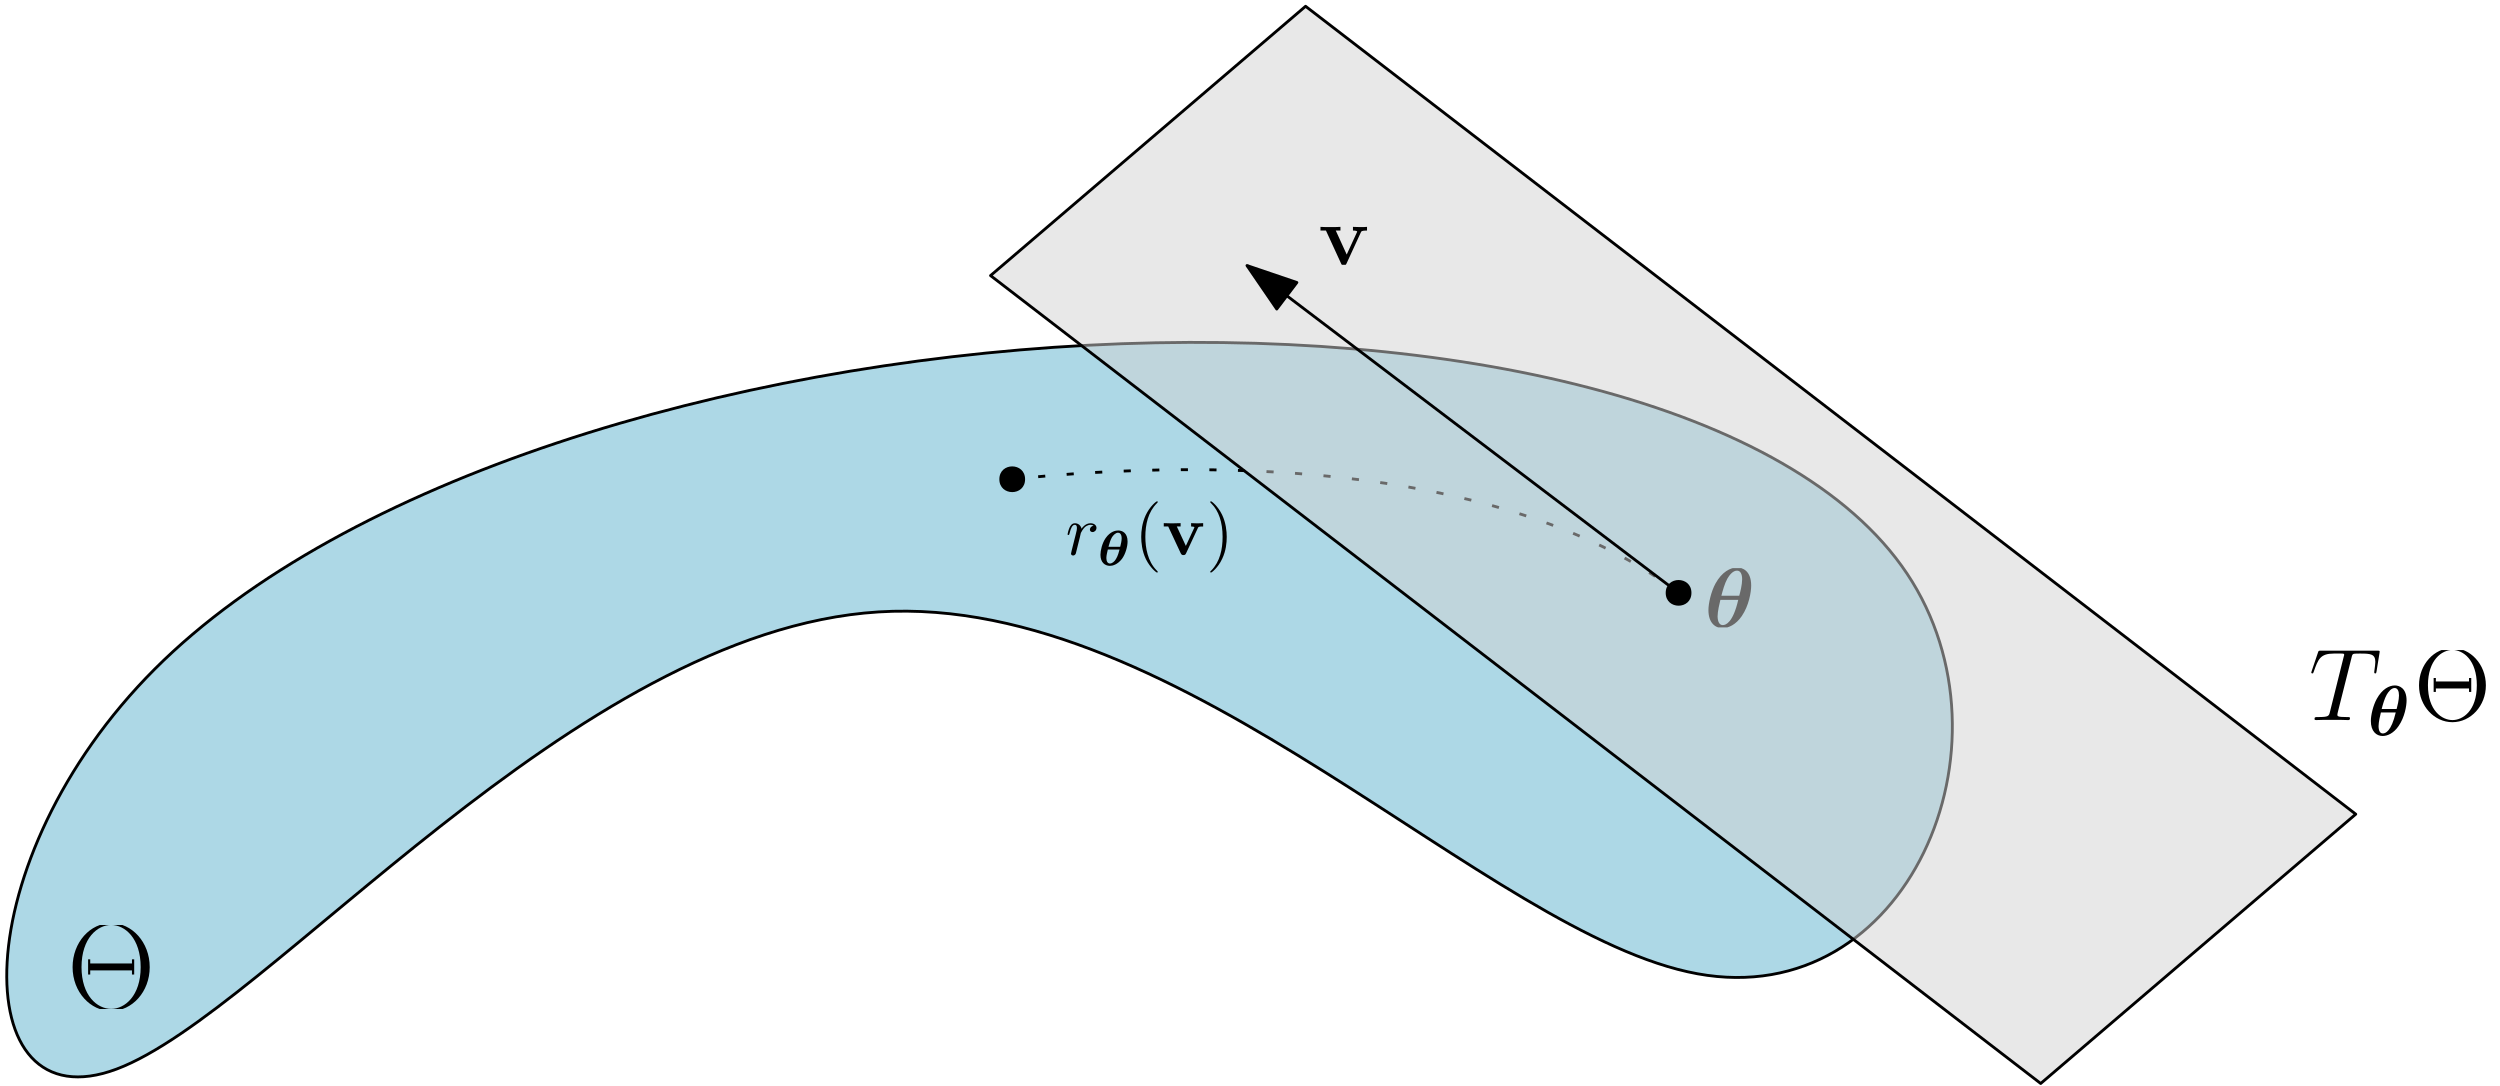 <?xml version="1.0" encoding="UTF-8"?>
<svg xmlns="http://www.w3.org/2000/svg" xmlns:xlink="http://www.w3.org/1999/xlink" width="350" height="152" viewBox="0 0 350 152">
<defs>
<g>
<g id="glyph-0-0">
<path d="M 6.531 -5.859 C 6.531 -7.953 5.297 -8.391 4.562 -8.391 C 3.625 -8.391 2.422 -7.766 1.531 -6.141 C 0.922 -5.016 0.547 -3.391 0.547 -2.422 C 0.547 -0.688 1.453 0.094 2.531 0.094 C 3.328 0.094 4.391 -0.375 5.219 -1.594 C 6.219 -3.062 6.531 -4.953 6.531 -5.859 Z M 2.359 -4.438 C 2.531 -5.125 2.844 -6.219 3.203 -6.844 C 3.484 -7.328 3.969 -7.953 4.547 -7.953 C 5.047 -7.953 5.266 -7.438 5.266 -6.734 C 5.266 -5.969 5 -4.938 4.859 -4.438 Z M 4.719 -3.859 C 3.984 -0.656 2.969 -0.328 2.562 -0.328 C 2.391 -0.328 2.141 -0.375 1.969 -0.75 C 1.828 -1.078 1.828 -1.547 1.828 -1.547 C 1.828 -2.234 2.094 -3.344 2.219 -3.859 Z M 4.719 -3.859 "/>
</g>
<g id="glyph-1-0">
<path d="M 5.984 -8.75 C 6.062 -9.094 6.094 -9.219 6.312 -9.281 C 6.422 -9.312 6.906 -9.312 7.203 -9.312 C 8.641 -9.312 9.312 -9.25 9.312 -8.141 C 9.312 -7.922 9.25 -7.375 9.172 -6.844 L 9.156 -6.672 C 9.156 -6.609 9.203 -6.531 9.297 -6.531 C 9.438 -6.531 9.438 -6.594 9.484 -6.828 L 9.891 -9.359 C 9.922 -9.5 9.922 -9.531 9.922 -9.562 C 9.922 -9.719 9.844 -9.719 9.547 -9.719 L 1.703 -9.719 C 1.375 -9.719 1.359 -9.703 1.281 -9.453 L 0.406 -6.875 C 0.391 -6.844 0.344 -6.688 0.344 -6.672 C 0.344 -6.594 0.406 -6.531 0.484 -6.531 C 0.609 -6.531 0.625 -6.578 0.688 -6.766 C 1.297 -8.5 1.594 -9.312 3.5 -9.312 L 4.453 -9.312 C 4.812 -9.312 4.953 -9.312 4.953 -9.156 C 4.953 -9.109 4.953 -9.078 4.875 -8.828 L 2.953 -1.125 C 2.812 -0.562 2.781 -0.422 1.266 -0.422 C 0.906 -0.422 0.797 -0.422 0.797 -0.141 C 0.797 0 0.969 0 1.031 0 C 1.391 0 1.766 -0.031 2.125 -0.031 L 4.359 -0.031 C 4.719 -0.031 5.109 0 5.469 0 C 5.625 0 5.766 0 5.766 -0.266 C 5.766 -0.422 5.672 -0.422 5.297 -0.422 C 4 -0.422 4 -0.547 4 -0.766 C 4 -0.781 4 -0.875 4.062 -1.109 Z M 5.984 -8.75 "/>
</g>
<g id="glyph-2-0">
<path d="M 5.453 -4.891 C 5.453 -6.641 4.422 -7 3.812 -7 C 3.016 -7 2.031 -6.484 1.281 -5.125 C 0.766 -4.188 0.453 -2.828 0.453 -2.031 C 0.453 -0.578 1.219 0.078 2.109 0.078 C 2.781 0.078 3.656 -0.312 4.344 -1.328 C 5.188 -2.547 5.453 -4.141 5.453 -4.891 Z M 1.969 -3.703 C 2.109 -4.281 2.375 -5.188 2.672 -5.703 C 2.906 -6.109 3.312 -6.641 3.781 -6.641 C 4.203 -6.641 4.391 -6.203 4.391 -5.609 C 4.391 -4.984 4.172 -4.109 4.062 -3.703 Z M 3.938 -3.219 C 3.312 -0.547 2.484 -0.281 2.141 -0.281 C 2 -0.281 1.781 -0.312 1.641 -0.625 C 1.531 -0.891 1.531 -1.281 1.531 -1.297 C 1.531 -1.859 1.75 -2.797 1.859 -3.219 Z M 3.938 -3.219 "/>
</g>
<g id="glyph-3-0">
<path d="M 10.141 -4.859 C 10.141 -7.828 7.953 -10.094 5.469 -10.094 C 2.906 -10.094 0.781 -7.797 0.781 -4.859 C 0.781 -1.953 2.938 0.297 5.453 0.297 C 8.016 0.297 10.141 -1.984 10.141 -4.859 Z M 5.469 0 C 3.969 0 2.031 -1.344 2.031 -4.875 C 2.031 -8.438 3.984 -9.812 5.453 -9.812 C 6.984 -9.812 8.875 -8.391 8.875 -4.875 C 8.875 -1.297 6.906 0 5.469 0 Z M 8.094 -5.891 L 7.781 -5.891 L 7.781 -5.406 L 3.141 -5.406 L 3.141 -5.891 L 2.828 -5.891 L 2.828 -3.938 L 3.141 -3.938 L 3.141 -4.422 L 7.781 -4.422 L 7.781 -3.938 L 8.094 -3.938 Z M 8.094 -5.891 "/>
</g>
<g id="glyph-4-0">
<path d="M 11.594 -5.859 C 11.594 -9.391 9.062 -12.031 6.203 -12.031 C 3.266 -12.031 0.797 -9.344 0.797 -5.859 C 0.797 -2.359 3.312 0.281 6.188 0.281 C 9.125 0.281 11.594 -2.406 11.594 -5.859 Z M 6.203 -0.016 C 4.234 -0.016 2.047 -1.875 2.047 -5.859 C 2.047 -9.953 4.312 -11.766 6.188 -11.766 C 8.125 -11.766 10.328 -9.906 10.328 -5.859 C 10.328 -1.828 8.094 -0.016 6.203 -0.016 Z M 9.422 -6.953 L 9.109 -6.953 L 9.109 -6.375 L 3.266 -6.375 L 3.266 -6.953 L 2.969 -6.953 L 2.969 -4.828 L 3.266 -4.828 L 3.266 -5.406 L 9.109 -5.406 L 9.109 -4.828 L 9.422 -4.828 Z M 9.422 -6.953 "/>
</g>
<g id="glyph-5-0">
<path d="M 5.922 -4.516 C 6 -4.703 6.047 -4.797 6.797 -4.797 L 6.797 -5.312 C 6.375 -5.281 6.344 -5.281 5.859 -5.281 C 5.531 -5.281 5.516 -5.281 4.828 -5.312 L 4.828 -4.797 C 5.156 -4.797 5.422 -4.734 5.422 -4.656 C 5.422 -4.641 5.422 -4.625 5.359 -4.5 L 3.953 -1.438 L 2.422 -4.797 L 3.078 -4.797 L 3.078 -5.312 C 2.797 -5.281 1.953 -5.281 1.641 -5.281 C 1.297 -5.281 0.594 -5.281 0.281 -5.312 L 0.281 -4.797 L 1.047 -4.797 L 3.141 -0.234 C 3.25 0 3.281 0.062 3.547 0.062 C 3.734 0.062 3.844 0.031 3.938 -0.203 Z M 5.922 -4.516 "/>
</g>
<g id="glyph-6-0">
<path d="M 0.875 -0.594 C 0.844 -0.438 0.781 -0.203 0.781 -0.156 C 0.781 0.016 0.922 0.109 1.078 0.109 C 1.203 0.109 1.375 0.031 1.453 -0.172 C 1.469 -0.203 1.797 -1.562 1.844 -1.75 C 1.922 -2.078 2.109 -2.766 2.156 -3.047 C 2.203 -3.172 2.484 -3.641 2.719 -3.859 C 2.797 -3.922 3.094 -4.188 3.516 -4.188 C 3.781 -4.188 3.922 -4.062 3.938 -4.062 C 3.641 -4.016 3.422 -3.781 3.422 -3.516 C 3.422 -3.359 3.531 -3.172 3.797 -3.172 C 4.062 -3.172 4.344 -3.406 4.344 -3.766 C 4.344 -4.109 4.031 -4.406 3.516 -4.406 C 2.875 -4.406 2.438 -3.922 2.25 -3.641 C 2.156 -4.094 1.797 -4.406 1.328 -4.406 C 0.875 -4.406 0.688 -4.016 0.594 -3.844 C 0.422 -3.5 0.297 -2.906 0.297 -2.875 C 0.297 -2.766 0.391 -2.766 0.406 -2.766 C 0.516 -2.766 0.516 -2.781 0.578 -3 C 0.75 -3.703 0.953 -4.188 1.312 -4.188 C 1.469 -4.188 1.609 -4.109 1.609 -3.734 C 1.609 -3.516 1.578 -3.406 1.453 -2.891 Z M 0.875 -0.594 "/>
</g>
<g id="glyph-7-0">
<path d="M 4.203 -3.344 C 4.203 -4.562 3.453 -4.891 2.891 -4.891 C 2.562 -4.891 1.797 -4.781 1.125 -3.812 C 0.656 -3.125 0.406 -2.109 0.406 -1.484 C 0.406 -0.422 1.031 0.062 1.734 0.062 C 2.094 0.062 2.781 -0.094 3.422 -0.922 C 3.906 -1.578 4.203 -2.625 4.203 -3.344 Z M 1.531 -2.609 C 1.672 -3.094 1.781 -3.531 2.016 -3.938 C 2.188 -4.203 2.516 -4.578 2.875 -4.578 C 3.109 -4.578 3.375 -4.391 3.375 -3.797 C 3.375 -3.422 3.281 -3.062 3.172 -2.609 Z M 3.078 -2.219 C 3 -1.922 2.844 -1.312 2.578 -0.891 C 2.359 -0.516 2.031 -0.266 1.734 -0.266 C 1.406 -0.266 1.234 -0.578 1.234 -1.031 C 1.234 -1.391 1.359 -1.875 1.438 -2.219 Z M 3.078 -2.219 "/>
</g>
<g id="glyph-8-0">
<path d="M 3.297 2.391 C 3.297 2.359 3.297 2.344 3.125 2.172 C 1.891 0.922 1.562 -0.969 1.562 -2.5 C 1.562 -4.234 1.938 -5.969 3.172 -7.203 C 3.297 -7.328 3.297 -7.344 3.297 -7.375 C 3.297 -7.453 3.266 -7.484 3.203 -7.484 C 3.094 -7.484 2.203 -6.797 1.609 -5.531 C 1.109 -4.438 0.984 -3.328 0.984 -2.5 C 0.984 -1.719 1.094 -0.516 1.641 0.625 C 2.25 1.844 3.094 2.5 3.203 2.5 C 3.266 2.5 3.297 2.469 3.297 2.391 Z M 3.297 2.391 "/>
</g>
<g id="glyph-9-0">
<path d="M 5.047 -3.75 C 5.109 -3.891 5.141 -3.953 5.781 -3.953 L 5.781 -4.422 C 5.531 -4.406 5.25 -4.391 5 -4.391 C 4.75 -4.391 4.297 -4.422 4.094 -4.422 L 4.094 -3.953 C 4.281 -3.953 4.562 -3.922 4.562 -3.844 C 4.562 -3.844 4.562 -3.812 4.516 -3.734 L 3.359 -1.234 L 2.094 -3.953 L 2.625 -3.953 L 2.625 -4.422 C 2.297 -4.406 1.406 -4.391 1.391 -4.391 C 1.109 -4.391 0.672 -4.422 0.266 -4.422 L 0.266 -3.953 L 0.891 -3.953 L 2.641 -0.203 C 2.766 0.047 2.891 0.047 3.016 0.047 C 3.188 0.047 3.297 0.016 3.391 -0.203 Z M 5.047 -3.75 "/>
</g>
<g id="glyph-10-0">
<path d="M 2.875 -2.5 C 2.875 -3.266 2.766 -4.469 2.219 -5.609 C 1.625 -6.828 0.766 -7.484 0.672 -7.484 C 0.609 -7.484 0.562 -7.438 0.562 -7.375 C 0.562 -7.344 0.562 -7.328 0.75 -7.141 C 1.734 -6.156 2.297 -4.578 2.297 -2.5 C 2.297 -0.781 1.938 0.969 0.703 2.219 C 0.562 2.344 0.562 2.359 0.562 2.391 C 0.562 2.453 0.609 2.5 0.672 2.5 C 0.766 2.5 1.672 1.812 2.25 0.547 C 2.766 -0.547 2.875 -1.656 2.875 -2.5 Z M 2.875 -2.5 "/>
</g>
</g>
<clipPath id="clip-0">
<path clip-rule="nonzero" d="M 239 79.539 L 245.73 79.539 L 245.73 87.84 L 239 87.84 Z M 239 79.539 "/>
</clipPath>
<clipPath id="clip-1">
<path clip-rule="nonzero" d="M 323.234 91.008 L 334 91.008 L 334 101 L 323.234 101 Z M 323.234 91.008 "/>
</clipPath>
<clipPath id="clip-2">
<path clip-rule="nonzero" d="M 331 95 L 337 95 L 337 102.961 L 331 102.961 Z M 331 95 "/>
</clipPath>
<clipPath id="clip-3">
<path clip-rule="nonzero" d="M 338 91.008 L 348.805 91.008 L 348.805 102 L 338 102 Z M 338 91.008 "/>
</clipPath>
<clipPath id="clip-4">
<path clip-rule="nonzero" d="M 10 129.5 L 21 129.5 L 21 141.262 L 10 141.262 Z M 10 129.5 "/>
</clipPath>
<clipPath id="clip-5">
<path clip-rule="nonzero" d="M 184.586 31.762 L 191.871 31.762 L 191.871 37.074 L 184.586 37.074 Z M 184.586 31.762 "/>
</clipPath>
<clipPath id="clip-6">
<path clip-rule="nonzero" d="M 149.16 73 L 154 73 L 154 78 L 149.16 78 Z M 149.16 73 "/>
</clipPath>
<clipPath id="clip-7">
<path clip-rule="nonzero" d="M 159 70.188 L 163 70.188 L 163 80.152 L 159 80.152 Z M 159 70.188 "/>
</clipPath>
<clipPath id="clip-8">
<path clip-rule="nonzero" d="M 169 70.188 L 172 70.188 L 172 80.152 L 169 80.152 Z M 169 70.188 "/>
</clipPath>
</defs>
<path fill-rule="evenodd" fill="rgb(67.8%, 84.7%, 90.2%)" fill-opacity="1" stroke-width="0.4" stroke-linecap="butt" stroke-linejoin="round" stroke="rgb(0%, 0%, 0%)" stroke-opacity="1" stroke-miterlimit="10" d="M 154.668 693.332 C 181.332 720 234.668 736 285.332 738.668 C 336 741.332 384 730.668 400 706.668 C 416 682.668 400 645.332 370.668 650.668 C 341.332 656 298.668 704 256 701.332 C 213.332 698.668 170.668 645.332 149.332 637.332 C 128 629.332 128 666.668 154.668 693.332 Z M 154.668 693.332 " transform="matrix(1, 0, 0, -1, -133, 787)"/>
<path fill="none" stroke-width="0.4" stroke-linecap="butt" stroke-linejoin="round" stroke="rgb(0%, 0%, 0%)" stroke-opacity="1" stroke-dasharray="1 3" stroke-miterlimit="10" d="M 368 704 C 344.652 721.707 304.625 723.07 274.711 719.906 " transform="matrix(1, 0, 0, -1, -133, 787)"/>
<g clip-path="url(#clip-0)">
<g fill="rgb(0%, 0%, 0%)" fill-opacity="1">
<use xlink:href="#glyph-0-0" x="238.634" y="87.841"/>
</g>
</g>
<path fill-rule="evenodd" fill="rgb(82.7%, 82.7%, 82.7%)" fill-opacity="0.5" stroke-width="0.4" stroke-linecap="butt" stroke-linejoin="round" stroke="rgb(0%, 0%, 0%)" stroke-opacity="1" stroke-miterlimit="10" d="M 315.781 786.121 L 271.676 748.418 L 418.699 635.312 L 462.805 673.016 Z M 315.781 786.121 " transform="matrix(1, 0, 0, -1, -133, 787)"/>
<g clip-path="url(#clip-1)">
<g fill="rgb(0%, 0%, 0%)" fill-opacity="1">
<use xlink:href="#glyph-1-0" x="323.234" y="100.81"/>
</g>
</g>
<g clip-path="url(#clip-2)">
<g fill="rgb(0%, 0%, 0%)" fill-opacity="1">
<use xlink:href="#glyph-2-0" x="331.467" y="102.962"/>
</g>
</g>
<g clip-path="url(#clip-3)">
<g fill="rgb(0%, 0%, 0%)" fill-opacity="1">
<use xlink:href="#glyph-3-0" x="337.881" y="100.81"/>
</g>
</g>
<path fill-rule="evenodd" fill="rgb(0%, 0%, 0%)" fill-opacity="1" d="M 236.801 83 C 236.801 80.602 233.199 80.602 233.199 83 C 233.199 85.398 236.801 85.398 236.801 83 Z M 236.801 83 "/>
<g clip-path="url(#clip-4)">
<g fill="rgb(0%, 0%, 0%)" fill-opacity="1">
<use xlink:href="#glyph-4-0" x="9.366" y="141.26"/>
</g>
</g>
<path fill="none" stroke-width="0.4" stroke-linecap="butt" stroke-linejoin="round" stroke="rgb(0%, 0%, 0%)" stroke-opacity="1" stroke-miterlimit="10" d="M 368 704 L 307.578 749.824 " transform="matrix(1, 0, 0, -1, -133, 787)"/>
<path fill-rule="evenodd" fill="rgb(0%, 0%, 0%)" fill-opacity="1" stroke-width="0.4" stroke-linecap="butt" stroke-linejoin="round" stroke="rgb(0%, 0%, 0%)" stroke-opacity="1" stroke-miterlimit="10" d="M 307.578 749.824 L 311.746 743.734 L 314.562 747.449 Z M 307.578 749.824 " transform="matrix(1, 0, 0, -1, -133, 787)"/>
<g clip-path="url(#clip-5)">
<g fill="rgb(0%, 0%, 0%)" fill-opacity="1">
<use xlink:href="#glyph-5-0" x="184.586" y="37.074"/>
</g>
</g>
<path fill-rule="evenodd" fill="rgb(0%, 0%, 0%)" fill-opacity="1" d="M 143.512 67.094 C 143.512 64.695 139.91 64.695 139.91 67.094 C 139.91 69.496 143.512 69.496 143.512 67.094 Z M 143.512 67.094 "/>
<g clip-path="url(#clip-6)">
<g fill="rgb(0%, 0%, 0%)" fill-opacity="1">
<use xlink:href="#glyph-6-0" x="149.162" y="77.662"/>
</g>
</g>
<g fill="rgb(0%, 0%, 0%)" fill-opacity="1">
<use xlink:href="#glyph-7-0" x="153.657" y="79.157"/>
</g>
<g clip-path="url(#clip-7)">
<g fill="rgb(0%, 0%, 0%)" fill-opacity="1">
<use xlink:href="#glyph-8-0" x="158.787" y="77.662"/>
</g>
</g>
<g fill="rgb(0%, 0%, 0%)" fill-opacity="1">
<use xlink:href="#glyph-9-0" x="162.661" y="77.662"/>
</g>
<g clip-path="url(#clip-8)">
<g fill="rgb(0%, 0%, 0%)" fill-opacity="1">
<use xlink:href="#glyph-10-0" x="168.867" y="77.662"/>
</g>
</g>
</svg>
